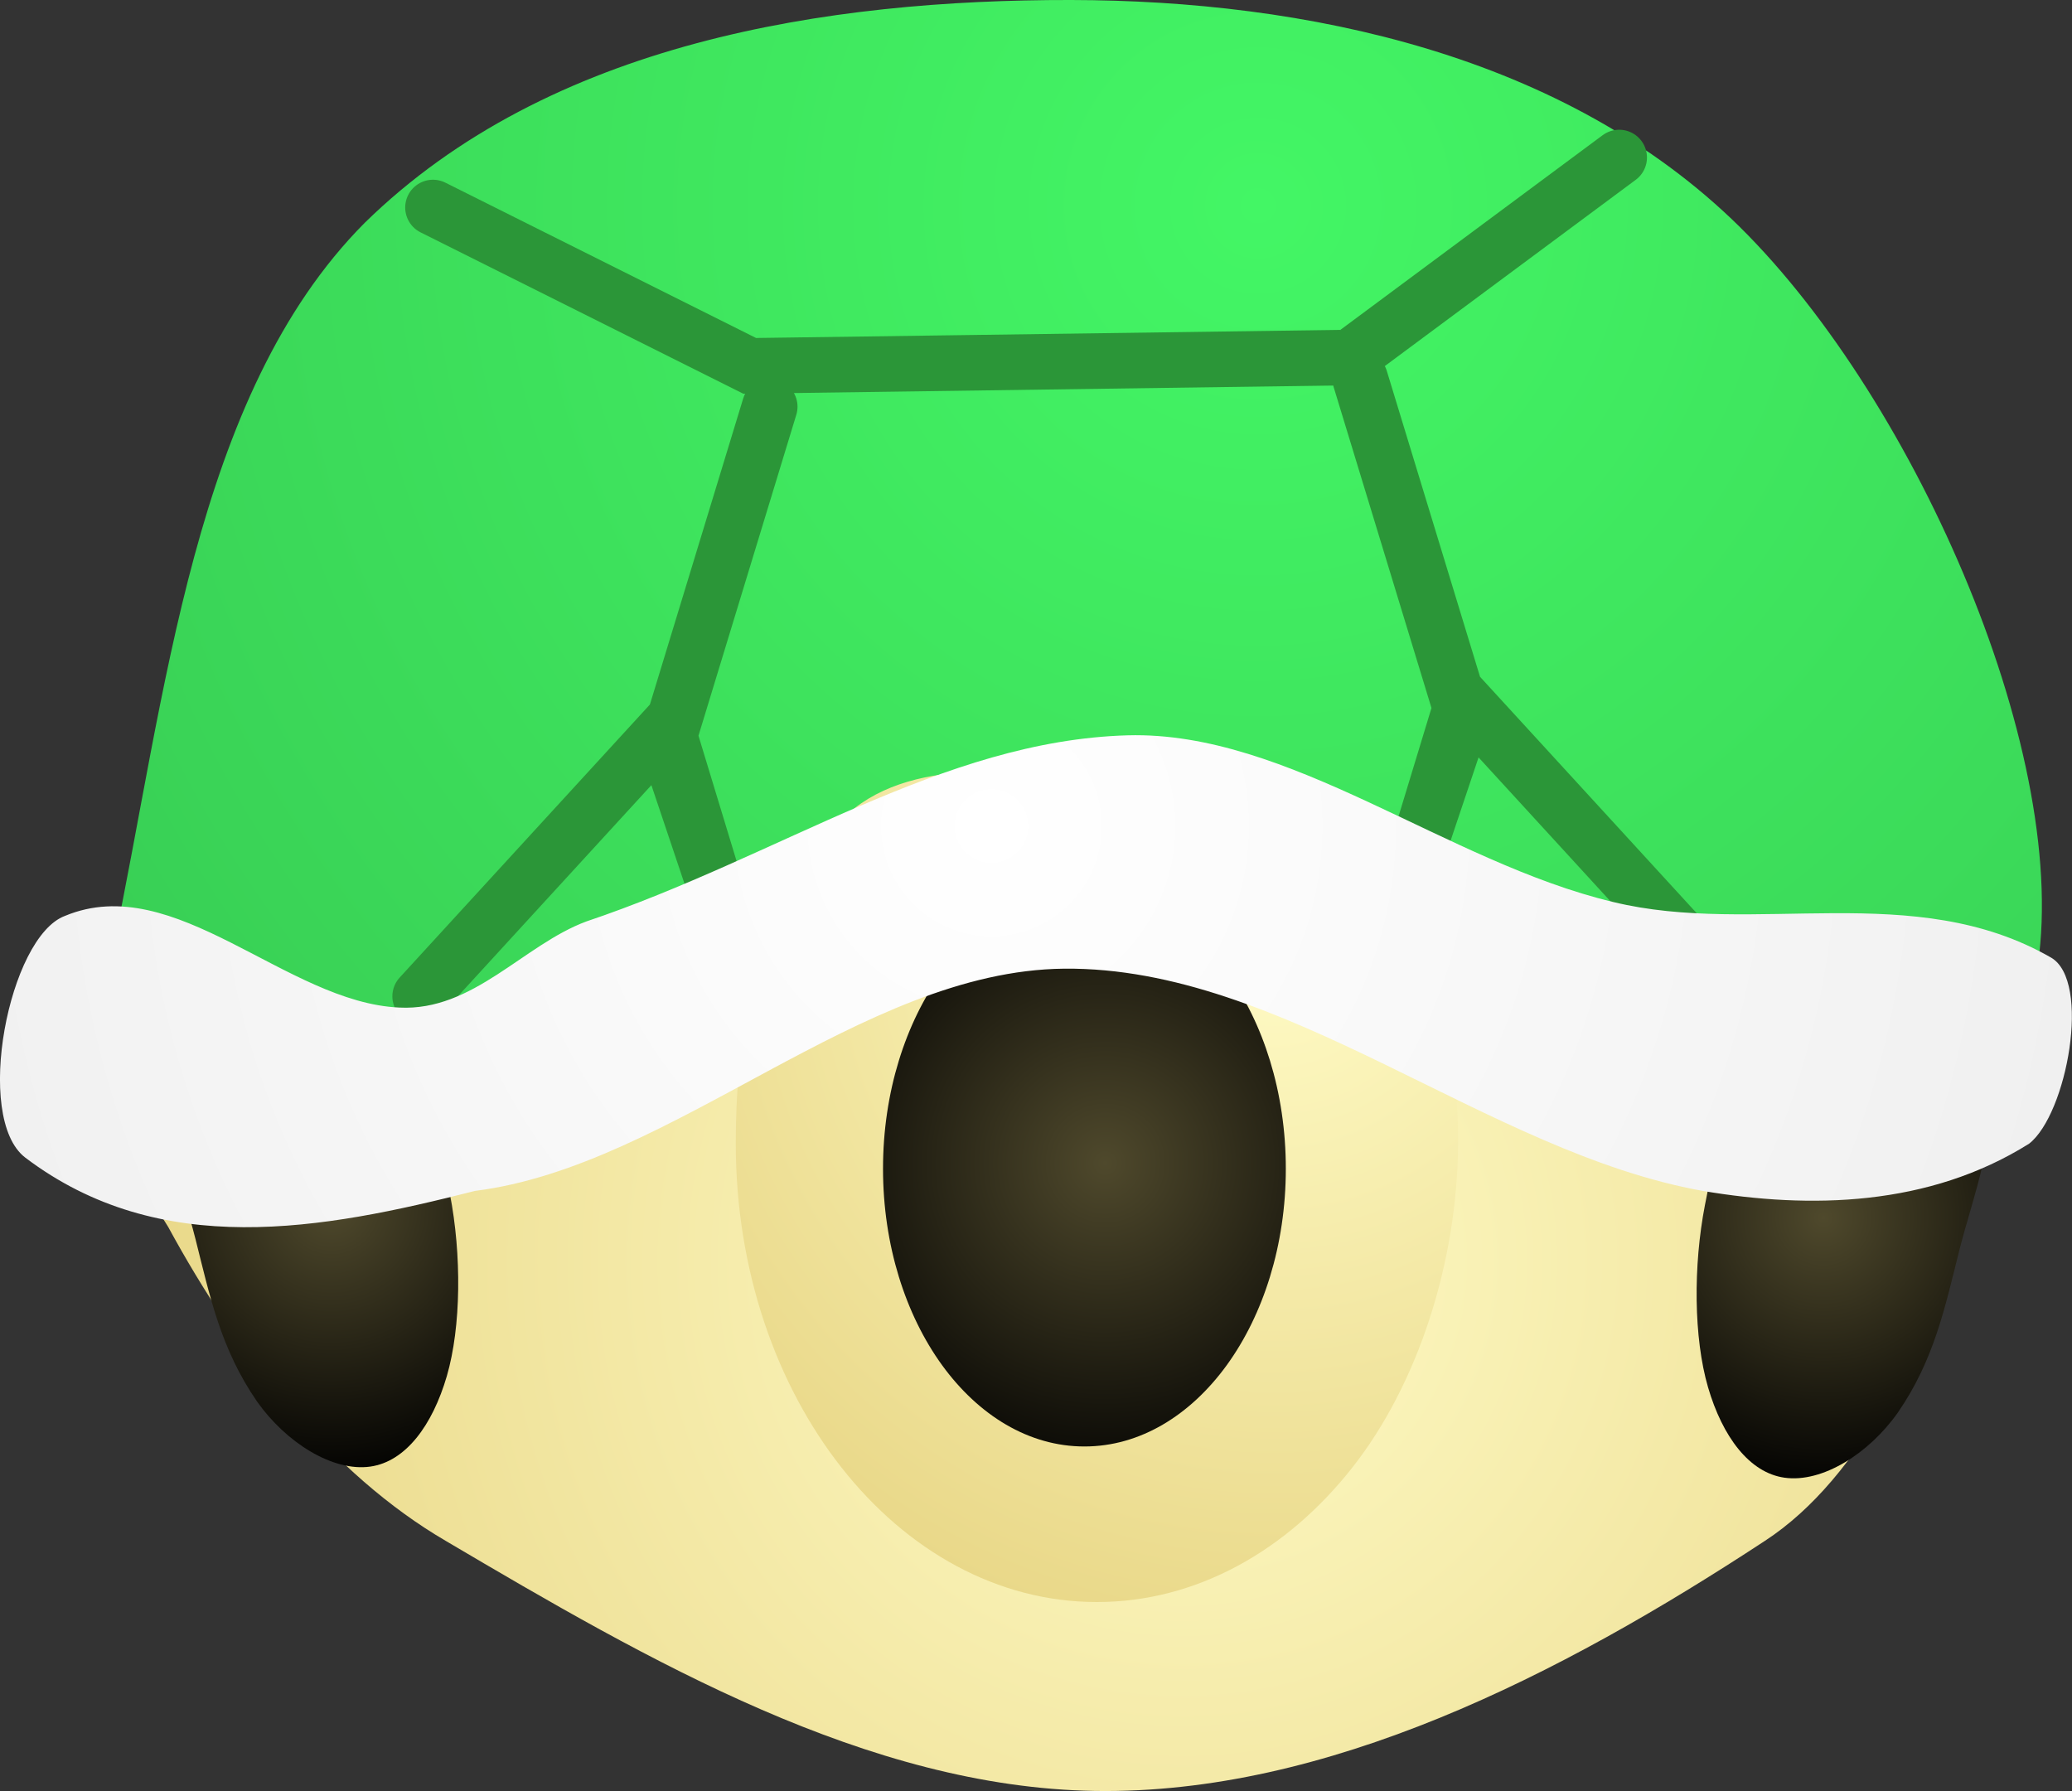<svg version="1.1" xmlns="http://www.w3.org/2000/svg" xmlns:xlink="http://www.w3.org/1999/xlink" width="37.293" height="32.237" viewBox="0,0,37.293,32.237"><rect x="0" y="0" width="37.293" height="32.237" fill="#333333" stroke="none"/><defs><radialGradient cx="242.739" cy="186.612" r="21.601" gradientUnits="userSpaceOnUse" id="color-1"><stop offset="0" stop-color="#fffbc6"/><stop offset="1" stop-color="#e6d380"/></radialGradient><radialGradient cx="227.424" cy="185.629" r="5.035" gradientUnits="userSpaceOnUse" id="color-2"><stop offset="0" stop-color="#4f492c"/><stop offset="1" stop-color="#000000"/></radialGradient><radialGradient cx="244.103" cy="167.615" r="30.426" gradientUnits="userSpaceOnUse" id="color-3"><stop offset="0" stop-color="#43f665"/><stop offset="1" stop-color="#36c651"/></radialGradient><radialGradient cx="244.401" cy="180.737" r="14.631" gradientUnits="userSpaceOnUse" id="color-4"><stop offset="0" stop-color="#fffbc6"/><stop offset="1" stop-color="#e6d380"/></radialGradient><radialGradient cx="241.351" cy="184.85" r="6.265" gradientUnits="userSpaceOnUse" id="color-5"><stop offset="0" stop-color="#4f492c"/><stop offset="1" stop-color="#000000"/></radialGradient><radialGradient cx="254.276" cy="185.829" r="5.035" gradientUnits="userSpaceOnUse" id="color-6"><stop offset="0" stop-color="#4f492c"/><stop offset="1" stop-color="#000000"/></radialGradient><radialGradient cx="239.302" cy="178.781" r="34.437" gradientUnits="userSpaceOnUse" id="color-7"><stop offset="0" stop-color="#ffffff"/><stop offset="1" stop-color="#e5e5e5"/></radialGradient></defs><g transform="translate(-221.457,-163.915)"><g data-paper-data="{&quot;isPaintingLayer&quot;:true}" fill="none" fill-rule="nonzero" stroke="none" stroke-width="none" stroke-linecap="none" stroke-linejoin="miter" stroke-miterlimit="10" stroke-dasharray="" stroke-dashoffset="0" font-family="none" font-weight="none" font-size="none" text-anchor="none" style="mix-blend-mode: normal"><path d="M256.606,180.35c1.378,0.782 0.743,3.675 0.248,5.3c-0.701,2.368 -1.884,4.862 -3.633,6c-3.695,2.427 -7.89,4.565 -12.056,4.5c-4.091,-0.065 -8.019,-2.337 -11.684,-4.5c-2.057,-1.2 -3.741,-3.34 -4.996,-5.65c-0.747,-1.181 -1.915,-3.741 -0.743,-4.35c4.048,-2.1 8.717,-1.434 13.129,-1.95c3.211,-0.001 6.47,0.313 9.702,0.4c3.241,0.089 7.005,-1.461 10.033,0.25z" id="ID0.15607240749523044" fill="url(#color-1)" stroke="none" stroke-width="0.917" stroke-linecap="round"/><path d="M228.112,181.292c0.823,1.047 1.163,2.668 1.442,4.11c0.213,1.095 0.204,2.392 -0.055,3.282c-0.26,0.889 -0.742,1.538 -1.377,1.628c-0.68,0.096 -1.518,-0.435 -2.038,-1.17c-0.66,-0.956 -0.852,-1.91 -1.109,-2.927c-0.25,-0.992 -0.706,-2.093 -0.454,-2.964c0.283,-0.986 1.123,-1.45 1.839,-1.844c0.508,-0.279 1.279,-0.687 1.75,-0.115z" id="ID0.21181316301226616" fill="url(#color-2)" stroke="none" stroke-width="0.79" stroke-linecap="butt"/><path d="M252.773,168.002c3.194,3.157 6.011,9.611 5.334,13.458c-0.395,2.219 -4.903,-0.714 -7.361,-0.725c-4.663,-0.042 -9.338,-0.269 -13.995,0c-3.932,0.425 -7.79,2.159 -11.727,2.078c-0.984,-0.02 -1.781,-0.65 -1.541,-1.788c0.962,-4.565 1.45,-9.994 4.537,-13.098c3.325,-3.257 8.328,-4.018 12.711,-4.012c4.216,0.007 8.892,0.977 12.042,4.087z" id="ID0.26931737549602985" fill="url(#color-3)" stroke="none" stroke-width="0.913" stroke-linecap="round"/><path d="M245.9,179.25c1.265,1.281 1.81,3.213 1.8,5.25c-0.011,2.141 -0.728,4.339 -1.905,5.832c-1.177,1.494 -2.802,2.418 -4.595,2.418c-1.793,0 -3.418,-0.924 -4.595,-2.418c-1.177,-1.493 -1.905,-3.556 -1.905,-5.832c0,-2.276 0.465,-4.386 1.905,-5.832c1.186,-1.193 3.278,-0.85 4.945,-0.768c1.48,0.023 3.311,0.146 4.35,1.35z" id="ID0.7226808085106313" fill="url(#color-4)" stroke="none" stroke-width="1" stroke-linecap="butt"/><path d="M252.231,181.349l-4.366,-4.764l-1.038,3.09l0.917,-3.017l-1.805,-5.922" id="ID0.9385899971239269" fill="none" stroke="#2b9638" stroke-width="1" stroke-linecap="round"/><path d="M243.538,181.415c0.656,0.906 1.062,2.156 1.062,3.535c0,1.379 -0.406,2.629 -1.062,3.535c-0.657,0.905 -1.563,1.465 -2.563,1.465c-1,0 -1.906,-0.56 -2.563,-1.465c-0.656,-0.906 -1.062,-2.156 -1.062,-3.535c0,-1.379 0.406,-2.629 1.062,-3.535c0.657,-0.905 1.563,-1.465 2.563,-1.465c1,0 1.906,0.56 2.563,1.465z" id="ID0.21181316301226616" fill="url(#color-5)" stroke="none" stroke-width="1" stroke-linecap="butt"/><path d="M255.338,181.607c0.716,0.394 1.556,0.858 1.839,1.844c0.252,0.871 -0.204,1.972 -0.454,2.964c-0.257,1.017 -0.449,1.971 -1.109,2.927c-0.52,0.736 -1.357,1.266 -2.038,1.17c-0.634,-0.089 -1.117,-0.739 -1.377,-1.628c-0.259,-0.889 -0.268,-2.187 -0.055,-3.282c0.28,-1.442 0.62,-3.063 1.442,-4.11c0.471,-0.572 1.242,-0.164 1.75,0.115z" id="ID0.21181316301226616" fill="url(#color-6)" stroke="none" stroke-width="0.79" stroke-linecap="butt"/><path d="M235.311,171.235l-1.805,5.922l0.917,3.017l-1.038,-3.09l-4.366,4.764" id="ID0.9385899971239269" fill="none" stroke="#2b9638" stroke-width="1" stroke-linecap="round"/><path d="M240.608,181.35c-3.661,0.038 -7.025,3.55 -10.602,4c-2.749,0.701 -5.666,1.241 -8.095,-0.6c-0.933,-0.714 -0.297,-3.975 0.716,-4.35c1.979,-0.825 3.979,1.56 6.017,1.65c1.33,0.069 2.236,-1.131 3.367,-1.55c3.485,-1.173 6.404,-3.255 9.742,-3.35c2.906,-0.08 5.739,2.285 8.739,3c2.549,0.621 5.417,-0.417 7.88,1c0.731,0.421 0.285,2.822 -0.394,3.35c-1.804,1.133 -3.944,1.177 -5.874,0.85c-3.899,-0.698 -7.529,-4.039 -11.498,-4z" id="ID0.5838042767718434" fill="url(#color-7)" stroke="none" stroke-width="0.87" stroke-linecap="round"/><path d="M250.6,166.75l-4.85,3.6l-10.8,0.15l-5.7,-2.85" id="ID0.8476383532397449" fill="none" stroke="#2b9638" stroke-width="1" stroke-linecap="round"/></g></g></svg>